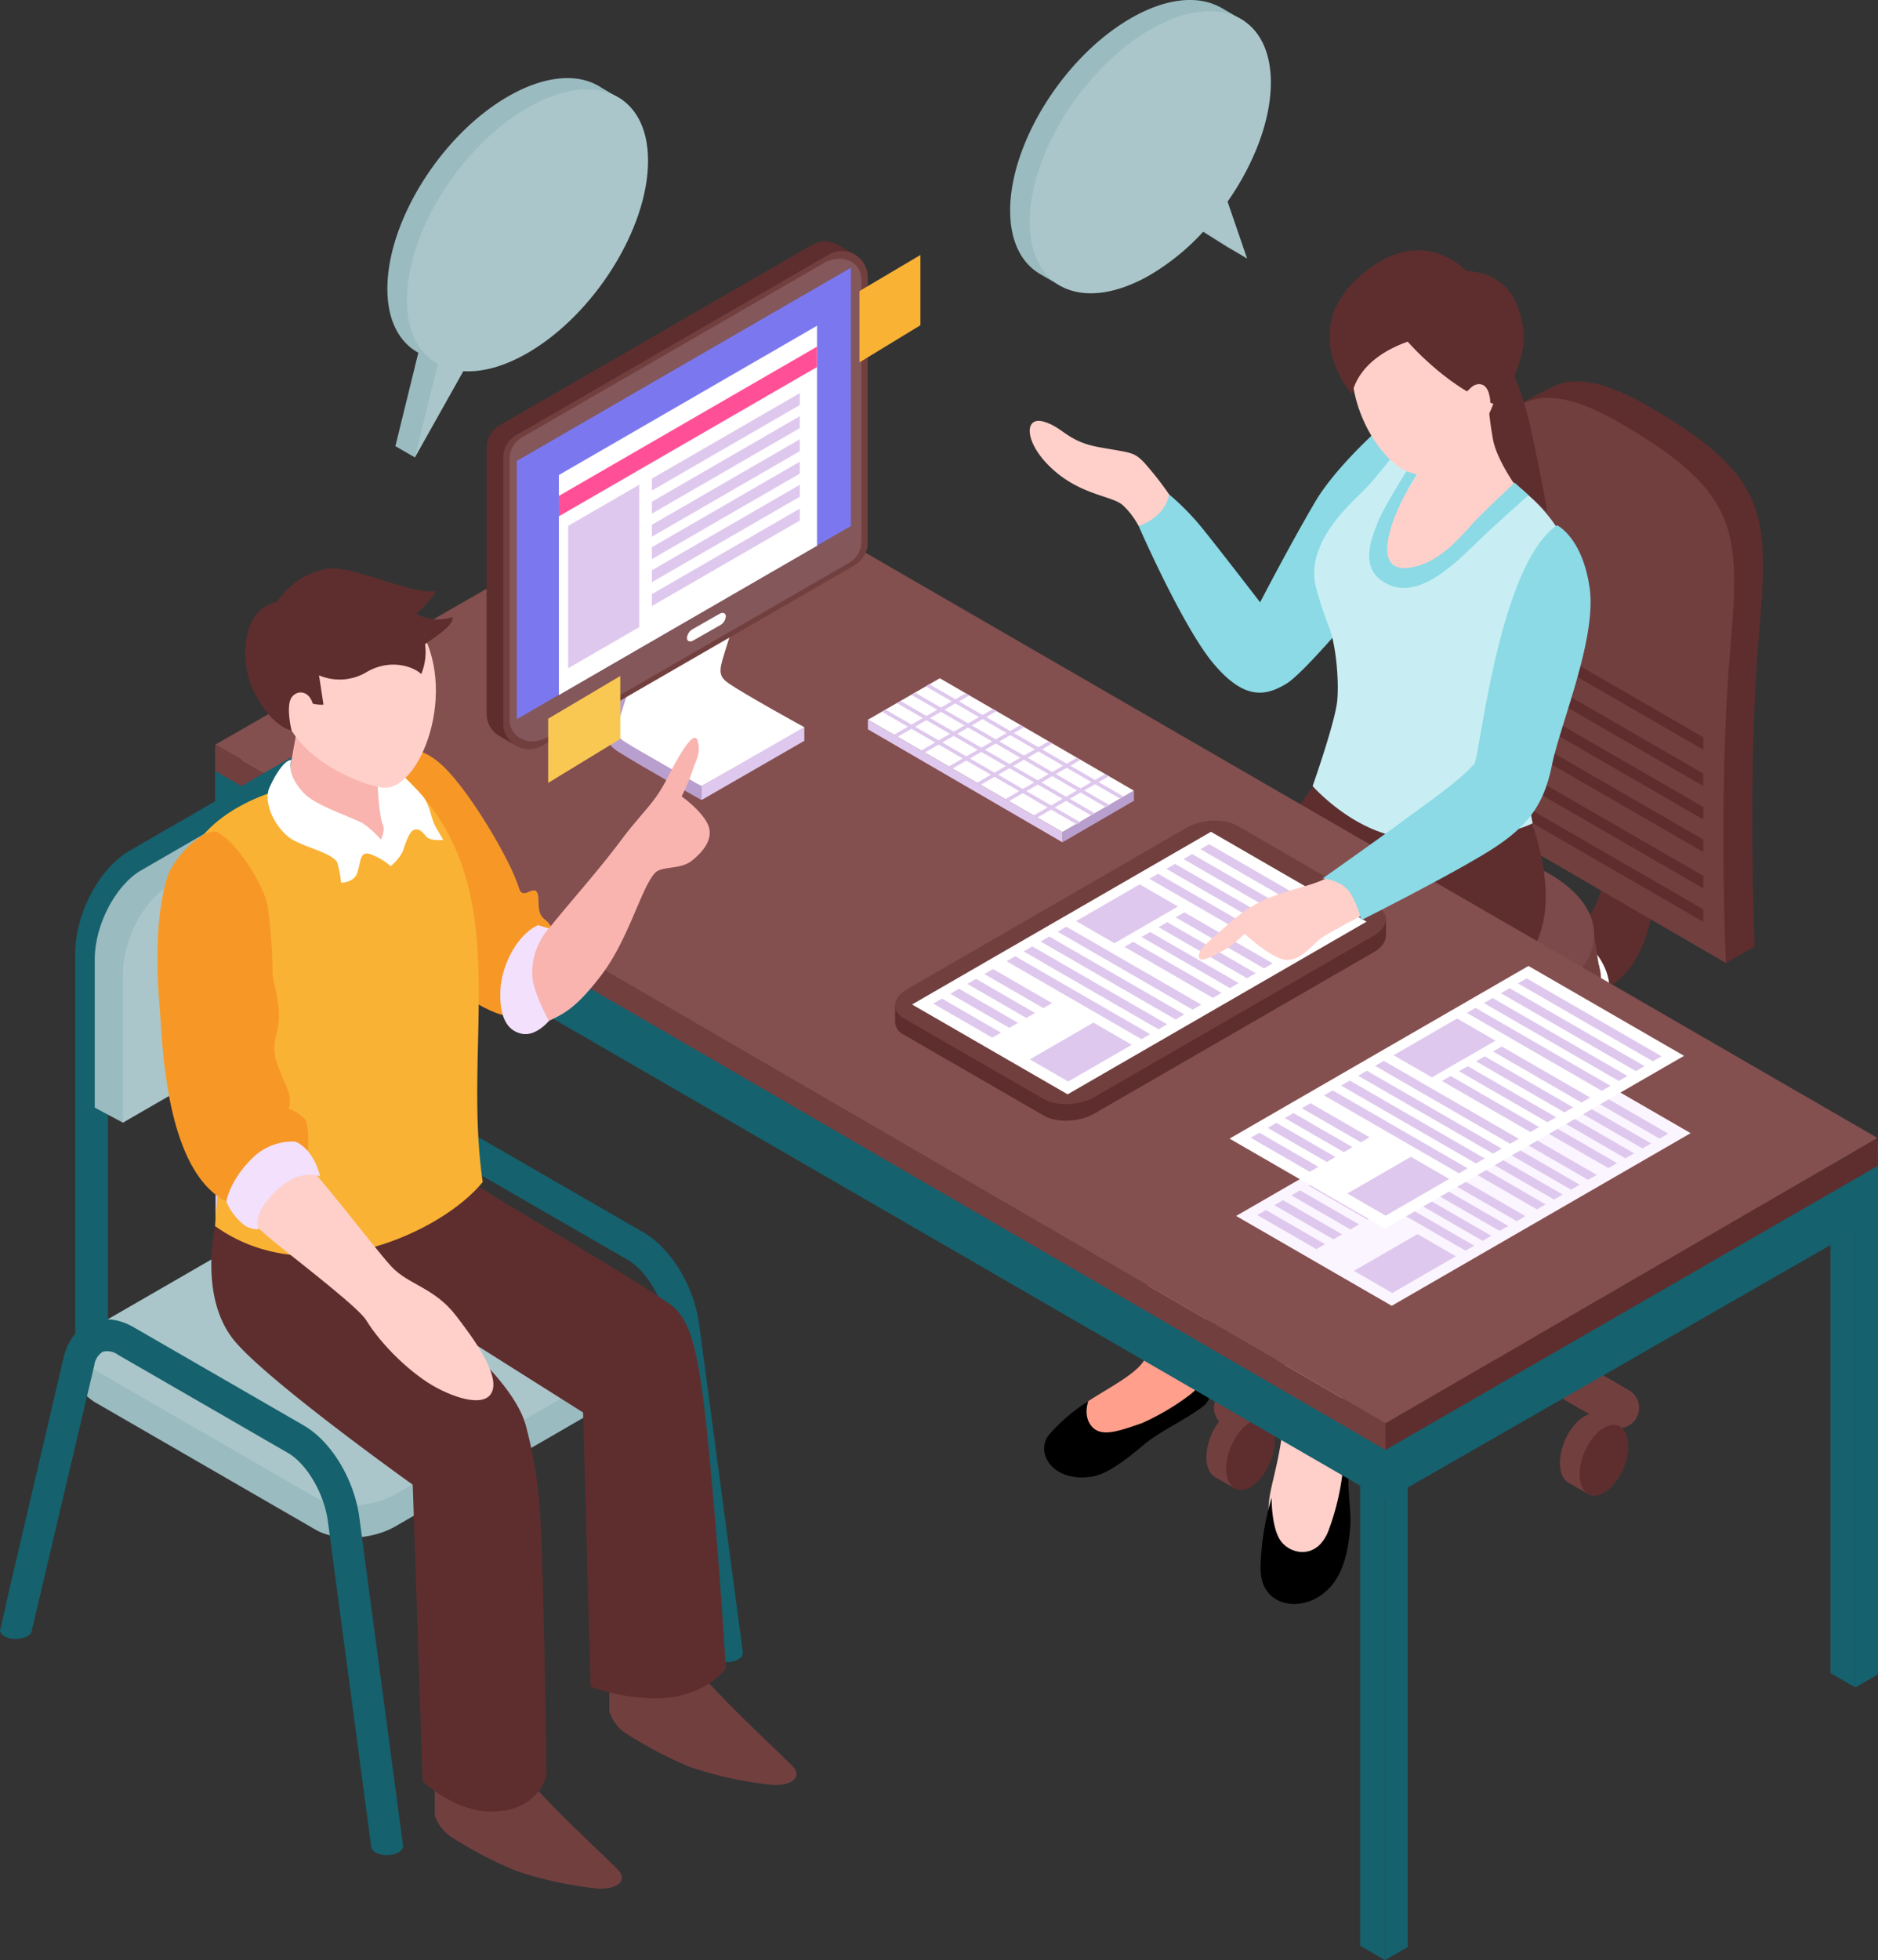 <svg id="Grupo_157056" data-name="Grupo 157056" xmlns="http://www.w3.org/2000/svg" xmlns:xlink="http://www.w3.org/1999/xlink" width="362.51" height="378.199" viewBox="0 0 362.51 378.199">
  <rect x="0" y="0" width="362.51" height="378.199" fill="#333333" stroke="none"/>
  <defs>
    <clipPath id="clip-path">
      <rect id="Rectángulo_47091" data-name="Rectángulo 47091" width="362.51" height="378.199" fill="#15616d"/>
    </clipPath>
  </defs>
  <g id="Grupo_157055" data-name="Grupo 157055" clip-path="url(#clip-path)">
    <path id="Trazado_223376" data-name="Trazado 223376" d="M124.3,40.893s-.651,26.342-.651,32.268.824,18.311-9.605,22.712-25.192,10.166-25.192,10.166l13.984,9s14.1-6.134,21.352-10.6c10.194-6.286,9.128-23.459,9.128-34.375a235.786,235.786,0,0,0-1.86-25.142Z" transform="translate(186.534 85.85)" fill="#5e2e2e"/>
    <path id="Trazado_223377" data-name="Trazado 223377" d="M92.633,122.848h0a5.6,5.6,0,0,1-5.582-5.582V65.757a5.582,5.582,0,1,1,11.164,0v51.509a5.6,5.6,0,0,1-5.582,5.582" transform="translate(182.753 126.33)" fill="#723f3f"/>
    <path id="Trazado_223378" data-name="Trazado 223378" d="M148.089,75.5c0,10.374-15.81,18.785-35.314,18.785S77.457,85.871,77.457,75.5,93.27,56.712,112.774,56.712s35.314,8.412,35.314,18.785" transform="translate(162.612 119.06)" fill="#dfc8ed"/>
    <rect id="Rectángulo_47090" data-name="Rectángulo 47090" width="70.632" height="4.088" transform="translate(240.069 191.012)" fill="#dfc8ed"/>
    <path id="Trazado_223379" data-name="Trazado 223379" d="M148.089,74.353c0,10.374-15.81,18.785-35.314,18.785S77.457,84.727,77.457,74.353,93.27,55.568,112.774,55.568s35.314,8.412,35.314,18.785" transform="translate(162.612 116.659)" fill="#fff"/>
    <path id="Trazado_223380" data-name="Trazado 223380" d="M145.29,73.1c0,9.884-15.063,17.9-33.647,17.9S78,82.98,78,73.1s15.063-17.9,33.647-17.9,33.647,8.015,33.647,17.9" transform="translate(163.744 115.88)" fill="#723f3f"/>
    <path id="Trazado_223381" data-name="Trazado 223381" d="M79.78,57.262,78,68.758h67.294l-1.785-11.5Z" transform="translate(163.742 120.215)" fill="#723f3f"/>
    <path id="Trazado_223382" data-name="Trazado 223382" d="M143.075,69.825c0,9.5-14.477,17.2-32.327,17.2s-32.327-7.7-32.327-17.2,14.471-17.2,32.327-17.2,32.327,7.7,32.327,17.2" transform="translate(164.638 110.491)" fill="#7c4a4a"/>
    <path id="Trazado_223383" data-name="Trazado 223383" d="M84.537,91.755c0,3.462-2.1,7.482-4.7,8.982s-4.7-.093-4.7-3.555,2.1-7.482,4.7-8.982,4.7.093,4.7,3.555" transform="translate(157.741 183.984)" fill="#723f3f"/>
    <path id="Trazado_223384" data-name="Trazado 223384" d="M85.207,89.833,81.581,87.7l-5.917,13.151,3.778,2.176Z" transform="translate(158.849 184.123)" fill="#723f3f"/>
    <path id="Trazado_223385" data-name="Trazado 223385" d="M85.762,92.463c0,3.462-2.1,7.482-4.7,8.982s-4.7-.093-4.7-3.555,2.1-7.482,4.7-8.982,4.7.093,4.7,3.555" transform="translate(160.313 185.471)" fill="#5e2e2e"/>
    <path id="Trazado_223386" data-name="Trazado 223386" d="M76.133,121.293h0a3.913,3.913,0,0,1,1.432-5.346l74.271-42.868a3.914,3.914,0,1,1,3.914,6.778L81.479,122.725a3.913,3.913,0,0,1-5.346-1.432" transform="translate(158.729 152.317)" fill="#723f3f"/>
    <path id="Trazado_223387" data-name="Trazado 223387" d="M151.835,122.725,77.565,79.857a3.914,3.914,0,1,1,3.915-6.778l74.271,42.864a3.915,3.915,0,0,1-3.914,6.781" transform="translate(158.729 152.317)" fill="#723f3f"/>
    <path id="Trazado_223388" data-name="Trazado 223388" d="M108.03,77.914c0,3.462-2.1,7.482-4.7,8.982s-4.7-.093-4.7-3.555,2.1-7.482,4.7-8.982,4.7.093,4.7,3.555" transform="translate(207.062 154.927)" fill="#723f3f"/>
    <path id="Trazado_223389" data-name="Trazado 223389" d="M108.7,75.991l-3.626-2.129L99.158,87.009l3.778,2.179Z" transform="translate(208.171 155.065)" fill="#723f3f"/>
    <path id="Trazado_223390" data-name="Trazado 223390" d="M109.256,78.622c0,3.462-2.1,7.482-4.7,8.982s-4.7-.093-4.7-3.555,2.1-7.482,4.7-8.982,4.7.093,4.7,3.555" transform="translate(209.636 156.413)" fill="#5e2e2e"/>
    <path id="Trazado_223391" data-name="Trazado 223391" d="M106.556,92.109c0,3.462-2.1,7.482-4.7,8.982s-4.7-.093-4.7-3.555,2.1-7.482,4.7-8.982,4.7.093,4.7,3.555" transform="translate(203.959 184.728)" fill="#723f3f"/>
    <path id="Trazado_223392" data-name="Trazado 223392" d="M107.223,90.187,103.6,88.058,97.68,101.205l3.778,2.179Z" transform="translate(205.069 184.867)" fill="#723f3f"/>
    <path id="Trazado_223393" data-name="Trazado 223393" d="M107.778,92.817c0,3.462-2.1,7.482-4.7,8.982s-4.7-.093-4.7-3.555,2.1-7.482,4.7-8.982,4.7.093,4.7,3.555" transform="translate(206.533 186.214)" fill="#5e2e2e"/>
    <path id="Trazado_223394" data-name="Trazado 223394" d="M83.582,78.7c0,3.462-2.1,7.482-4.7,8.982s-4.7-.093-4.7-3.555,2.1-7.482,4.7-8.982,4.7.093,4.7,3.555" transform="translate(155.728 156.581)" fill="#723f3f"/>
    <path id="Trazado_223395" data-name="Trazado 223395" d="M84.25,76.779,80.62,74.65,74.707,87.8l3.778,2.176Z" transform="translate(156.838 156.719)" fill="#723f3f"/>
    <path id="Trazado_223396" data-name="Trazado 223396" d="M84.81,79.41c0,3.462-2.108,7.485-4.7,8.982s-4.7-.093-4.7-3.552,2.108-7.485,4.7-8.985,4.7.093,4.7,3.555" transform="translate(158.3 158.067)" fill="#5e2e2e"/>
    <path id="Trazado_223397" data-name="Trazado 223397" d="M142.391,132.77,96.712,106.264s-4.252-31.239-2.947-48.44c1.525-20.1,1.692-44.591,28.08-29.3,23.524,13.637,23.31,21.088,21.321,44.609-2.263,26.732-.775,59.632-.775,59.632" transform="translate(196.325 49.839)" fill="#5e2e2e"/>
    <path id="Trazado_223398" data-name="Trazado 223398" d="M104.581,23.836s-7.628,2.889-10.188,5.824c-3.164,3.629,9.853,6.986,10.188,7.094s0-12.918,0-12.918" transform="translate(197.128 50.041)" fill="#5e2e2e"/>
    <path id="Trazado_223399" data-name="Trazado 223399" d="M116,63.841l-5.573,3.186-4.345-7.163,4.99-3.292Z" transform="translate(222.714 118.768)" fill="#5e2e2e"/>
    <path id="Trazado_223400" data-name="Trazado 223400" d="M140.593,133.8,94.915,107.291s-4.255-31.239-2.948-48.44c1.525-20.1,1.692-44.591,28.08-29.3,23.524,13.637,23.31,21.088,21.321,44.609-2.262,26.732-.775,59.632-.775,59.632" transform="translate(192.55 51.995)" fill="#723f3f"/>
    <path id="Trazado_223401" data-name="Trazado 223401" d="M93.771,49.5l38.163,22.034v2.421L94.177,52.15c-.13-.88-.263-1.767-.406-2.653" transform="translate(196.861 103.913)" fill="#5e2e2e"/>
    <path id="Trazado_223402" data-name="Trazado 223402" d="M93.391,47.2l39.337,22.712v2.421L93.84,49.876c-.149-.893-.3-1.785-.449-2.681" transform="translate(196.064 99.08)" fill="#5e2e2e"/>
    <path id="Trazado_223403" data-name="Trazado 223403" d="M93,44.711l40.537,23.407v2.421L93.391,47.355c-.139-.88-.267-1.76-.387-2.644" transform="translate(195.251 93.866)" fill="#5e2e2e"/>
    <path id="Trazado_223404" data-name="Trazado 223404" d="M133.995,66.351v2.421L93.12,45.173l-.332-2.613Z" transform="translate(194.798 89.35)" fill="#5e2e2e"/>
    <path id="Trazado_223405" data-name="Trazado 223405" d="M92.66,41.436c-.006-.347,0-.691-.006-1.035l41.622,24.03v2.421L92.924,42.973Z" transform="translate(194.516 84.817)" fill="#5e2e2e"/>
    <path id="Trazado_223406" data-name="Trazado 223406" d="M92.9,38.2l41.287,23.837V64.46L92.7,40.5c.056-.769.118-1.537.2-2.3" transform="translate(194.604 80.201)" fill="#5e2e2e"/>
    <path id="Trazado_223407" data-name="Trazado 223407" d="M122.092,25.49c-.443-.36-12.32,9.775-17.034,17.741s-10.69,19.486-10.69,19.486-7.057-9.168-10.68-13.693A49.319,49.319,0,0,0,76.81,41.9a19.164,19.164,0,0,1-3.257,3.254,10.73,10.73,0,0,0-2.641,2.824S79.441,67.54,85.414,74.6s10.054,6.23,14.037,3.815C102.9,76.323,113.7,63.324,113.7,63.324s18.193-29.869,8.39-37.834" transform="translate(148.872 53.494)" fill="#8bdae6"/>
    <path id="Trazado_223408" data-name="Trazado 223408" d="M91.046,40.4a63.113,63.113,0,0,0-4.888-6.22c-1.99-2.042-2.535-1.782-8.688-2.907s-6.881-3.84-10.68-4.928-3.8,4.166,1.81,9.233,11.585,5.067,13.575,6.967a15.288,15.288,0,0,1,2.972,3.933s4.993-1.435,5.9-6.078" transform="translate(134.636 54.999)" fill="#ffd0ca"/>
    <path id="Trazado_223409" data-name="Trazado 223409" d="M87.089,59.781s-1.813,3-3.905,5.728-5.694,6.633-5.5,10.587c.276,5.477.626,11.034,1.494,17.828.815,6.41,1.156,32.888.79,41.321-.149,3.4-6.329,6.326-11.338,9.577-3.905,2.529,2.731,6.8,1.494,8.564-2.073,2.954,6.363-.663,9.053-1.928s14.477-6.22,12.729-12.968,1.364-22.48,2.941-34.087a115.085,115.085,0,0,0,1.258-20.109c-.062-4.206,13.91-16.225,14.493-17.574,1.457-3.372-23.512-6.94-23.512-6.94" transform="translate(141.469 125.503)" fill="#ff9f8c"/>
    <path id="Trazado_223410" data-name="Trazado 223410" d="M83.681,78.436a16.191,16.191,0,0,0-4.342,13.913,92.714,92.714,0,0,1,1.937,16.982c.031,6.459,1.237,31.3.871,39.734s-2.325,14.043-2.895,17.6c-1.075,6.695,1.227,23.146,6.087,18.931s3.642-6.843,6.326-8.108,3.434-16.96,1.686-23.707,3.512-22.585,4.559-34.254c1.1-12.32-1.974-25.836.381-28.657,4.754-5.694,14.7-10.637,15.035-16.408.422-7.181-6.738-19.012-13.839-15.788-2.365,1.075-6.955,10.885-15.807,19.759" transform="translate(165.835 122.042)" fill="#ffd0ca"/>
    <path id="Trazado_223411" data-name="Trazado 223411" d="M141.692,52.1s9.286,18.587,2.963,30c-5.216,9.416-32.041,30.306-32.041,30.306s-4.138-8.576-16.077-11.2a106.209,106.209,0,0,1,7.668-12.738c-4.742,4.506-6.6,8.539-13.842,13.888-6.4-9.806-18.193-10.618-18.193-10.618l32.271-43.862S119.618,64.8,141.692,52.1" transform="translate(151.513 100.506)" fill="#5e2e2e"/>
    <path id="Trazado_223412" data-name="Trazado 223412" d="M130.234,48.684c-.456-2.278-3.366-6.174-6.791-9.218a18.177,18.177,0,0,0-5.34-3.555s-7.655,5.52-10.355,7.432A66.231,66.231,0,0,0,100.4,50.38l-.062-.012a56.333,56.333,0,0,1,3.834-14.3c.917-2.173,0-8.709,0-8.709s-1.02-.307-2.5-.645c-2.365,2.374-7.1,8.762-9.621,11.381-2.439,2.526-11.806,10.327-9.7,18.971a70.619,70.619,0,0,0,2.634,8.012c1.336,3.592,1.878,10.457,1.509,14.087-.422,4.169-4.742,16.414-4.742,16.414s8.024,9.156,18.3,10.048c16.179,1.407,24.181-2.873,24.181-2.873s-5.288-24.1-1.764-30.749c2.876-5.43,10.653-8.9,7.77-23.323" transform="translate(171.625 56.087)" fill="#c8eef3"/>
    <path id="Trazado_223413" data-name="Trazado 223413" d="M96.971,21.942s3.722,2.253,6.664,16.43c2.91,14.037,2.737,14.273,2.737,14.273s-3.9-3.512-6.258-5.579c-2.405-2.111-4.2-1.243-7.215-4.612-4.547-5.077,4.073-20.512,4.073-20.512" transform="translate(192.248 46.065)" fill="#5e2e2e"/>
    <path id="Trazado_223414" data-name="Trazado 223414" d="M93.727,37.048s.859,5-3.961,11.021c-1.181,1.661-5.808,10.944-1.884,13.64,4.9,3.366,11.145-3.357,13.538-5.424,2.895-2.5,11.672-7.463,11.672-7.463s-4.99-6.224-6.081-11.083a66.094,66.094,0,0,1-1.085-15.178Z" transform="translate(181.244 47.364)" fill="#ffd0ca"/>
    <path id="Trazado_223415" data-name="Trazado 223415" d="M106.71,20.331c-5.074-3.865-17.1-5.1-21.482,7.315-4.6,13.027,7.184,29.292,13.467,26.531,3.518-1.55,10.913-7.048,13-13.9,2.343-7.717-1.038-16.938-4.981-19.941" transform="translate(176.741 37.073)" fill="#ffd0ca"/>
    <path id="Trazado_223416" data-name="Trazado 223416" d="M97.9,33.21s8.8,10.178,18.156,12.466c4.407-9.94,5.269-12.68,3.171-18.974-2.442-7.315-9.974-7.1-9.974-7.1s-7.624-8.508-18.4-.759c-15.652,11.254-3.67,24.55-3.67,24.55S87.728,36.818,97.9,33.21" transform="translate(173.826 32.711)" fill="#5e2e2e"/>
    <path id="Trazado_223417" data-name="Trazado 223417" d="M90.985,26.753A12.166,12.166,0,0,1,93.167,24.4c.97-.747,2.82-.967,3.35,1.857a4.733,4.733,0,0,1-2.352,5.3Z" transform="translate(191.012 50.201)" fill="#ffd0ca"/>
    <path id="Trazado_223418" data-name="Trazado 223418" d="M113.339,31.528l2.7,2.427s-5.207,4.5-10.107,9.224S94.172,54.634,87.9,50.592C83.219,47.577,86.024,41.524,87,39s5.449-9.661,5.449-9.661l2,.614s-4.432,6.688-5.483,12.326c-.905,4.838,1.119,6.5,5.312,5.415,4.894-1.265,8.424-5.477,10.959-8.278,1.9-2.1,8.1-7.891,8.1-7.891" transform="translate(179.023 61.602)" fill="#8bdae6"/>
    <path id="Trazado_223419" data-name="Trazado 223419" d="M73.576,91.506a35.373,35.373,0,0,0-7.587,6.478c-2.789,3.49.676,9.252,8.207,8.117,3.976-.6,8.994-5.412,11.136-7,3-2.225,8.257-4.754,10.615-6.778s.905-7.147.905-7.147a11.034,11.034,0,0,1-3.71,5.136,46.551,46.551,0,0,1-9.205,5.443c-4.671,1.633-7.95,2.789-9.763.589-1.72-2.083-.6-4.838-.6-4.838" transform="translate(136.522 178.819)"/>
    <path id="Trazado_223420" data-name="Trazado 223420" d="M80.648,102.141s-.087,5.749,1.754,8.331,6.909,3.741,9.168-1.835a48.281,48.281,0,0,0,2.966-13.244,46.421,46.421,0,0,0-.161-6.4s2.309,1.733,1.432,5.669.236,9.735.04,12.7c-.462,7.057-2.29,12.267-7.367,14.545-4.082,1.832-10.067.49-9.974-6.351a51.423,51.423,0,0,1,2.142-13.417" transform="translate(164.814 186.83)"/>
    <path id="Trazado_223421" data-name="Trazado 223421" d="M18.236,152.152l-4.813-2.78V46.444l4.813,2.777Z" transform="translate(28.179 97.504)" fill="#dfc8ed"/>
    <path id="Trazado_223422" data-name="Trazado 223422" d="M19.343,46.521l-4.367,2.542V151.993l4.367-2.532Z" transform="translate(31.44 97.665)" fill="#b89fce"/>
    <path id="Trazado_223423" data-name="Trazado 223423" d="M89.522,193.628l-4.813-2.78V87.917l4.813,2.78Z" transform="translate(177.836 184.572)" fill="#15616d"/>
    <path id="Trazado_223424" data-name="Trazado 223424" d="M90.629,87.994l-4.367,2.541V193.466l4.367-2.532Z" transform="translate(181.097 184.734)" fill="#15616d"/>
    <path id="Trazado_223425" data-name="Trazado 223425" d="M118.813,176.649,114,173.869V70.941l4.813,2.777Z" transform="translate(239.329 148.933)" fill="#15616d"/>
    <path id="Trazado_223426" data-name="Trazado 223426" d="M119.92,71.018l-4.367,2.541V176.487l4.367-2.529Z" transform="translate(242.59 149.094)" fill="#15616d"/>
    <path id="Trazado_223427" data-name="Trazado 223427" d="M13.422,47.782V58.571L239.259,189.16V178.371Z" transform="translate(28.178 100.313)" fill="#15616d"/>
    <path id="Trazado_223428" data-name="Trazado 223428" d="M181.361,72.33,86.287,126.836v10.789l95.074-54.506Z" transform="translate(181.15 151.849)" fill="#15616d"/>
    <path id="Trazado_223429" data-name="Trazado 223429" d="M239.258,182.454,13.422,51.487V46.348L239.258,177.316Z" transform="translate(28.178 97.302)" fill="#723f3f"/>
    <path id="Trazado_223430" data-name="Trazado 223430" d="M86.287,125.9l94.962-55.061.112,5.359-95.074,54.84Z" transform="translate(181.149 148.718)" fill="#5e2e2e"/>
    <path id="Trazado_223431" data-name="Trazado 223431" d="M108.462,28.735,13.422,83.324,239.259,214.292l94.962-55.061Z" transform="translate(28.179 60.325)" fill="#844f4f"/>
    <path id="Trazado_223432" data-name="Trazado 223432" d="M150.507,67.647h-3.276v.133l-25.461-14.7c-2.486-1.435-6.865-1.255-9.735.4L58.477,84.4H55.746v3.508a2.919,2.919,0,0,0,1.664,2.325L84.474,105.86c2.483,1.435,6.865,1.255,9.732-.4l53.926-31.133c1.565-.9,2.34-2.064,2.343-3.171h.031Z" transform="translate(117.032 109.402)" fill="#5e2e2e"/>
    <path id="Trazado_223433" data-name="Trazado 223433" d="M121.775,52.051l27.061,15.624c2.486,1.435,2.173,3.964-.7,5.619L94.216,104.428c-2.87,1.658-7.253,1.838-9.735.406L57.417,89.21c-2.483-1.435-2.17-3.964.7-5.622L112.04,52.454c2.87-1.655,7.249-1.838,9.735-.4" transform="translate(117.023 107.244)" fill="#723f3f"/>
    <path id="Trazado_223434" data-name="Trazado 223434" d="M114.5,51.782l30.033,17.341-57.7,33.312L56.8,85.1Z" transform="translate(119.252 108.709)" fill="#fff"/>
    <path id="Trazado_223435" data-name="Trazado 223435" d="M76.412,63.662l7.4,4.274L71.54,75.021l-7.4-4.274Z" transform="translate(134.651 133.65)" fill="#dfc8ed"/>
    <path id="Trazado_223436" data-name="Trazado 223436" d="M79.292,55.053l7.4,4.274L74.42,66.413l-7.4-4.274Z" transform="translate(140.698 115.578)" fill="#dfc8ed"/>
    <path id="Trazado_223437" data-name="Trazado 223437" d="M69.516,69.708l1.674-.967L59.8,62.164l-1.674.967Z" transform="translate(122.022 130.505)" fill="#dfc8ed"/>
    <path id="Trazado_223438" data-name="Trazado 223438" d="M70.577,69.1l1.674-.967L60.858,61.551l-1.674.967Z" transform="translate(124.25 129.219)" fill="#dfc8ed"/>
    <path id="Trazado_223439" data-name="Trazado 223439" d="M71.638,68.482l1.674-.967-11.39-6.577-1.677.967Z" transform="translate(126.477 127.933)" fill="#dfc8ed"/>
    <path id="Trazado_223440" data-name="Trazado 223440" d="M72.7,67.87l1.674-.967L62.98,60.326l-1.674.967Z" transform="translate(128.705 126.647)" fill="#dfc8ed"/>
    <path id="Trazado_223441" data-name="Trazado 223441" d="M88.733,75.53l1.674-.967L64.363,59.528l-1.674.967Z" transform="translate(131.608 124.971)" fill="#dfc8ed"/>
    <path id="Trazado_223442" data-name="Trazado 223442" d="M89.794,74.917l1.674-.967L65.424,58.915l-1.674.967Z" transform="translate(133.836 123.685)" fill="#dfc8ed"/>
    <path id="Trazado_223443" data-name="Trazado 223443" d="M90.855,74.3l1.674-.967L66.485,58.3l-1.674.967Z" transform="translate(136.063 122.399)" fill="#dfc8ed"/>
    <path id="Trazado_223444" data-name="Trazado 223444" d="M91.916,73.692l1.674-.967L67.546,57.69l-1.674.967Z" transform="translate(138.291 121.113)" fill="#dfc8ed"/>
    <path id="Trazado_223445" data-name="Trazado 223445" d="M97.628,70.394l1.674-.967L73.258,54.392l-1.674.967Z" transform="translate(150.283 114.189)" fill="#dfc8ed"/>
    <path id="Trazado_223446" data-name="Trazado 223446" d="M98.689,69.781l1.674-.967L74.322,53.779l-1.677.967Z" transform="translate(152.51 112.903)" fill="#dfc8ed"/>
    <path id="Trazado_223447" data-name="Trazado 223447" d="M99.75,69.169l1.674-.967L75.38,53.167l-1.674.967Z" transform="translate(154.738 111.617)" fill="#dfc8ed"/>
    <path id="Trazado_223448" data-name="Trazado 223448" d="M100.812,68.556l1.674-.967L76.441,52.554l-1.674.967Z" transform="translate(156.965 110.331)" fill="#dfc8ed"/>
    <path id="Trazado_223449" data-name="Trazado 223449" d="M70.033,59.6,87.1,69.451l1.674-.964L71.706,58.632Z" transform="translate(147.026 123.09)" fill="#dfc8ed"/>
    <path id="Trazado_223450" data-name="Trazado 223450" d="M71.094,58.986l17.068,9.853,1.674-.967L72.768,58.019Z" transform="translate(149.253 121.804)" fill="#dfc8ed"/>
    <path id="Trazado_223451" data-name="Trazado 223451" d="M72.155,58.373l17.068,9.853,1.674-.967L73.829,57.406Z" transform="translate(151.481 120.518)" fill="#dfc8ed"/>
    <path id="Trazado_223452" data-name="Trazado 223452" d="M73.216,57.761l17.068,9.853,1.674-.967L74.89,56.794Z" transform="translate(153.709 119.232)" fill="#dfc8ed"/>
    <path id="Trazado_223453" data-name="Trazado 223453" d="M100.443,54.78C97.5,56.85,93.618,57.142,88.4,59.2s-8.421,5.588-11.44,8.173S74.47,71.2,75.357,71.2s4.64-1.835,6.406-3.406l1.767-1.568s4.525,4.262,7.5,4.974,5.907-3.22,7.284-4.187,8.87-4.909,8.87-4.909-2.715-10.163-6.744-7.324" transform="translate(156.747 113.953)" fill="#ffd0ca"/>
    <path id="Trazado_223454" data-name="Trazado 223454" d="M127.618,32.7c-10.978,7.6-14.6,42.217-15.9,45.951-2.82,3.257-7.959,6.772-13.836,11.108-5.064,3.738-15.512,11.09-15.512,11.09s3.846.26,5.43,2.988a17.735,17.735,0,0,1,2.018,5.064s15.55-7.792,24-12.909C121.872,91.113,125.058,86.8,126.632,79s8.7-24.457,7.277-34.236S127.618,32.7,127.618,32.7" transform="translate(172.933 68.641)" fill="#8bdae6"/>
    <path id="Trazado_223455" data-name="Trazado 223455" d="M134.688,64.947l30.033,17.341L107.02,115.6,76.987,98.262Z" transform="translate(161.625 136.349)" fill="#fbf5ff"/>
    <path id="Trazado_223456" data-name="Trazado 223456" d="M96.6,76.827,104,81.1,91.723,88.186l-7.4-4.274Z" transform="translate(177.024 161.29)" fill="#dfc8ed"/>
    <path id="Trazado_223457" data-name="Trazado 223457" d="M99.476,68.219l7.4,4.274L94.6,79.578,87.2,75.3Z" transform="translate(183.072 143.217)" fill="#dfc8ed"/>
    <path id="Trazado_223458" data-name="Trazado 223458" d="M89.7,82.873l1.674-.967-11.39-6.577-1.677.967Z" transform="translate(164.396 158.145)" fill="#dfc8ed"/>
    <path id="Trazado_223459" data-name="Trazado 223459" d="M90.761,82.26l1.674-.967L81.041,74.716l-1.674.967Z" transform="translate(166.623 156.858)" fill="#dfc8ed"/>
    <path id="Trazado_223460" data-name="Trazado 223460" d="M91.822,81.648l1.674-.967L82.1,74.1l-1.674.967Z" transform="translate(168.851 155.572)" fill="#dfc8ed"/>
    <path id="Trazado_223461" data-name="Trazado 223461" d="M92.883,81.035l1.674-.967L83.164,73.491l-1.674.967Z" transform="translate(171.079 154.286)" fill="#dfc8ed"/>
    <path id="Trazado_223462" data-name="Trazado 223462" d="M108.917,88.7l1.674-.967L84.546,72.693l-1.674.967Z" transform="translate(173.982 152.611)" fill="#dfc8ed"/>
    <path id="Trazado_223463" data-name="Trazado 223463" d="M109.978,88.083l1.674-.967L85.607,72.08l-1.674.967Z" transform="translate(176.209 151.324)" fill="#dfc8ed"/>
    <path id="Trazado_223464" data-name="Trazado 223464" d="M111.039,87.47l1.674-.967L86.669,71.468l-1.674.967Z" transform="translate(178.437 150.038)" fill="#dfc8ed"/>
    <path id="Trazado_223465" data-name="Trazado 223465" d="M112.1,86.857l1.674-.967L87.73,70.855l-1.674.967Z" transform="translate(180.665 148.752)" fill="#dfc8ed"/>
    <path id="Trazado_223466" data-name="Trazado 223466" d="M117.812,83.559l1.674-.967L93.442,67.557l-1.674.967Z" transform="translate(192.656 141.829)" fill="#dfc8ed"/>
    <path id="Trazado_223467" data-name="Trazado 223467" d="M118.873,82.947l1.674-.967L94.5,66.945l-1.674.967Z" transform="translate(194.884 140.543)" fill="#dfc8ed"/>
    <path id="Trazado_223468" data-name="Trazado 223468" d="M119.934,82.334l1.674-.967L95.564,66.332,93.89,67.3Z" transform="translate(197.111 139.257)" fill="#dfc8ed"/>
    <path id="Trazado_223469" data-name="Trazado 223469" d="M121,81.722l1.674-.967L96.628,65.72l-1.677.967Z" transform="translate(199.339 137.97)" fill="#dfc8ed"/>
    <path id="Trazado_223470" data-name="Trazado 223470" d="M90.217,72.764l17.068,9.853,1.674-.967L91.89,71.8Z" transform="translate(189.399 150.729)" fill="#dfc8ed"/>
    <path id="Trazado_223471" data-name="Trazado 223471" d="M91.278,72.151,108.346,82l1.674-.967L92.951,71.184Z" transform="translate(191.627 149.443)" fill="#dfc8ed"/>
    <path id="Trazado_223472" data-name="Trazado 223472" d="M92.339,71.539l17.068,9.853,1.674-.967L94.012,70.572Z" transform="translate(193.855 148.157)" fill="#dfc8ed"/>
    <path id="Trazado_223473" data-name="Trazado 223473" d="M93.4,70.926l17.068,9.853,1.674-.964L95.074,69.959Z" transform="translate(196.082 146.871)" fill="#dfc8ed"/>
    <path id="Trazado_223474" data-name="Trazado 223474" d="M134.277,60.133,164.31,77.474l-57.7,33.312L76.576,93.448Z" transform="translate(160.762 126.243)" fill="#fff"/>
    <path id="Trazado_223475" data-name="Trazado 223475" d="M96.184,72.013l7.4,4.274L91.312,83.373l-7.4-4.274Z" transform="translate(176.16 151.184)" fill="#dfc8ed"/>
    <path id="Trazado_223476" data-name="Trazado 223476" d="M99.065,63.405l7.4,4.274L94.192,74.764l-7.4-4.274Z" transform="translate(182.208 133.111)" fill="#dfc8ed"/>
    <path id="Trazado_223477" data-name="Trazado 223477" d="M89.289,78.059l1.674-.967-11.39-6.577-1.677.967Z" transform="translate(163.532 148.039)" fill="#dfc8ed"/>
    <path id="Trazado_223478" data-name="Trazado 223478" d="M90.35,77.447l1.674-.967L80.633,69.9l-1.677.967Z" transform="translate(165.76 146.753)" fill="#dfc8ed"/>
    <path id="Trazado_223479" data-name="Trazado 223479" d="M91.411,76.834l1.674-.967L81.691,69.29l-1.674.967Z" transform="translate(167.987 145.467)" fill="#dfc8ed"/>
    <path id="Trazado_223480" data-name="Trazado 223480" d="M92.472,76.221l1.674-.967-11.39-6.577-1.677.967Z" transform="translate(170.215 144.18)" fill="#dfc8ed"/>
    <path id="Trazado_223481" data-name="Trazado 223481" d="M108.505,83.881l1.674-.967L84.135,67.879l-1.674.967Z" transform="translate(173.118 142.505)" fill="#dfc8ed"/>
    <path id="Trazado_223482" data-name="Trazado 223482" d="M109.566,83.269l1.674-.967L85.2,67.267l-1.674.967Z" transform="translate(175.345 141.218)" fill="#dfc8ed"/>
    <path id="Trazado_223483" data-name="Trazado 223483" d="M110.628,82.656l1.674-.967L86.26,66.654l-1.677.967Z" transform="translate(177.573 139.932)" fill="#dfc8ed"/>
    <path id="Trazado_223484" data-name="Trazado 223484" d="M111.689,82.044l1.674-.967L87.318,66.041l-1.674.967Z" transform="translate(179.801 138.646)" fill="#dfc8ed"/>
    <path id="Trazado_223485" data-name="Trazado 223485" d="M117.4,78.746l1.674-.967L93.03,62.743l-1.674.967Z" transform="translate(191.792 131.723)" fill="#dfc8ed"/>
    <path id="Trazado_223486" data-name="Trazado 223486" d="M118.462,78.133l1.674-.967L94.091,62.131l-1.674.967Z" transform="translate(194.02 130.437)" fill="#dfc8ed"/>
    <path id="Trazado_223487" data-name="Trazado 223487" d="M119.523,77.52l1.674-.967L95.152,61.518l-1.674.967Z" transform="translate(196.247 129.151)" fill="#dfc8ed"/>
    <path id="Trazado_223488" data-name="Trazado 223488" d="M120.584,76.908l1.674-.967L96.216,60.906l-1.677.967Z" transform="translate(198.475 127.864)" fill="#dfc8ed"/>
    <path id="Trazado_223489" data-name="Trazado 223489" d="M89.805,67.95,106.873,77.8l1.674-.967L91.479,66.983Z" transform="translate(188.536 140.623)" fill="#dfc8ed"/>
    <path id="Trazado_223490" data-name="Trazado 223490" d="M90.866,67.337l17.068,9.853,1.674-.964L92.54,66.37Z" transform="translate(190.763 139.337)" fill="#dfc8ed"/>
    <path id="Trazado_223491" data-name="Trazado 223491" d="M91.927,66.725,109,76.578l1.674-.967L93.6,65.758Z" transform="translate(192.991 138.051)" fill="#dfc8ed"/>
    <path id="Trazado_223492" data-name="Trazado 223492" d="M92.988,66.112l17.068,9.853L111.73,75,94.662,65.145Z" transform="translate(195.218 136.765)" fill="#dfc8ed"/>
    <path id="Trazado_223493" data-name="Trazado 223493" d="M62.6,65.11S51.09,58.8,47.944,56.6c-2.272-1.593-1.562-2.957-.167-7.494s4.441-12.847,4.441-12.847l-2.8-.449s-3.27,10.017-4.432,13.851-1.664,6.546,1.832,8.746c4.748,3,15.788,9.385,15.788,9.385Z" transform="translate(92.607 75.175)" fill="#fff"/>
    <path id="Trazado_223494" data-name="Trazado 223494" d="M64.437,62.727c-2.56-1.571-5.4-2.529-6.279-5.942-.852-3.323.917-6.763,2.16-9.819,1.7-4.2,1.819-8.22,3.809-12.3-9.3.927-18.568,7.879-19.222,8.709-.7.883-5.849,20-6.546,22.489s.009,3.97,4.3,6.54,12.717,6.5,12.717,6.5L74.51,68.089c-3.062-1.819-6.955-3.45-10.073-5.362" transform="translate(80.037 72.781)" fill="#fff"/>
    <path id="Trazado_223495" data-name="Trazado 223495" d="M56.3,68.93S44.559,62.3,41.487,60.373c-2.349-1.478-1.41-3.121-.015-7.659S45.913,39.87,45.913,39.87l-2.808-.452s-3.267,10.017-4.429,13.851-1.959,6.812,1.537,9.019C44.962,65.282,56.3,71.611,56.3,71.611Z" transform="translate(79.116 82.754)" fill="#b89fce"/>
    <path id="Trazado_223496" data-name="Trazado 223496" d="M43.69,56.662v2.681l19.8-11.4V45.262Z" transform="translate(91.722 95.023)" fill="#dfc8ed"/>
    <path id="Trazado_223497" data-name="Trazado 223497" d="M101.34,17.557,98.457,15.89l-.025.015a4.91,4.91,0,0,0-5.269-.217L32.794,50.541a4.982,4.982,0,0,0-2.489,4.314v51.3a4.926,4.926,0,0,0,2.458,4.29l0,.019,3.341,1.934,2.058-2.154L98.144,75.615a4.98,4.98,0,0,0,2.492-4.311V20a4.945,4.945,0,0,0-.642-2.424Z" transform="translate(63.622 31.54)" fill="#5e2e2e"/>
    <path id="Trazado_223498" data-name="Trazado 223498" d="M31.345,55.471v51.3a4.983,4.983,0,0,0,7.473,4.314L99.184,76.234a4.982,4.982,0,0,0,2.492-4.314v-51.3A4.981,4.981,0,0,0,94.2,16.3L33.834,51.157a4.982,4.982,0,0,0-2.489,4.314" transform="translate(65.805 32.812)" fill="#723f3f"/>
    <path id="Trazado_223499" data-name="Trazado 223499" d="M31.735,54.749v50.2c0,3.7,4.007,5.353,7.215,3.5L97.244,74.8a4.808,4.808,0,0,0,2.405-4.166V20.147c0-3.7-4.007-5.071-7.215-3.217L34.14,50.583a4.812,4.812,0,0,0-2.405,4.166" transform="translate(66.624 33.816)" fill="#84575a"/>
    <path id="Trazado_223500" data-name="Trazado 223500" d="M49.207,40.514,44,43.477c-.632.36-1.178.164-1.215-.434A2.143,2.143,0,0,1,43.867,41.3l5.2-2.963c.632-.36,1.181-.164,1.218.437a2.142,2.142,0,0,1-1.082,1.742" transform="translate(89.819 80.102)" fill="#fff"/>
    <path id="Trazado_223501" data-name="Trazado 223501" d="M96.668,16.669V66.495l-64.48,37.267V53.936Z" transform="translate(67.577 34.995)" fill="#7b78ef"/>
    <path id="Trazado_223502" data-name="Trazado 223502" d="M84.639,20.279V62.734l-49.832,28.8V49.081Z" transform="translate(73.073 42.573)" fill="#fff"/>
    <path id="Trazado_223503" data-name="Trazado 223503" d="M84.639,21.578V25.52l-49.832,28.8V50.38Z" transform="translate(73.073 45.3)" fill="#ff5097"/>
    <path id="Trazado_223504" data-name="Trazado 223504" d="M40.6,40.973l28.552-16.5v2.3L40.6,43.27Z" transform="translate(85.234 51.376)" fill="#dfc8ed"/>
    <path id="Trazado_223505" data-name="Trazado 223505" d="M40.6,42.41l28.552-16.5v2.3L40.6,44.706Z" transform="translate(85.234 54.392)" fill="#dfc8ed"/>
    <path id="Trazado_223506" data-name="Trazado 223506" d="M40.6,43.846l28.552-16.5v2.3L40.6,46.143Z" transform="translate(85.234 57.408)" fill="#dfc8ed"/>
    <path id="Trazado_223507" data-name="Trazado 223507" d="M35.388,38.1l13.705-7.922V57.651L35.388,65.573Z" transform="translate(74.293 63.356)" fill="#dfc8ed"/>
    <path id="Trazado_223508" data-name="Trazado 223508" d="M40.6,45.243l28.552-16.5v2.3L40.6,47.54Z" transform="translate(85.234 60.34)" fill="#dfc8ed"/>
    <path id="Trazado_223509" data-name="Trazado 223509" d="M40.6,46.68l28.552-16.5v2.3L40.6,48.976Z" transform="translate(85.234 63.356)" fill="#dfc8ed"/>
    <path id="Trazado_223510" data-name="Trazado 223510" d="M40.6,48.164l28.552-16.5v2.3L40.6,50.46Z" transform="translate(85.234 66.472)" fill="#dfc8ed"/>
    <path id="Trazado_223511" data-name="Trazado 223511" d="M48.059,42.082V54.228L34.14,62.705V50.326Z" transform="translate(71.672 88.346)" fill="#f9c852"/>
    <path id="Trazado_223512" data-name="Trazado 223512" d="M65.288,15.873V29.43L53.529,36.593V22.837Z" transform="translate(112.378 33.324)" fill="#fab234"/>
    <path id="Trazado_223513" data-name="Trazado 223513" d="M105.408,63.916,67.93,42.224l-13.876,8L91.6,71.909Z" transform="translate(113.481 88.643)" fill="#fff"/>
    <path id="Trazado_223514" data-name="Trazado 223514" d="M66.169,59.181l13.8-8.015V49.223l-13.8,7.993Z" transform="translate(138.914 103.337)" fill="#b89fce"/>
    <path id="Trazado_223515" data-name="Trazado 223515" d="M91.6,66.491v1.965l-37.546-21.8V44.8Z" transform="translate(113.482 94.061)" fill="#dfc8ed"/>
    <path id="Trazado_223516" data-name="Trazado 223516" d="M65.077,56.582l-.7-.406L78.2,48.189l.71.4Z" transform="translate(135.144 101.167)" fill="#dfc8ed"/>
    <path id="Trazado_223517" data-name="Trazado 223517" d="M63.313,55.563l-.7-.406,13.826-7.987.71.4Z" transform="translate(131.44 99.027)" fill="#dfc8ed"/>
    <path id="Trazado_223518" data-name="Trazado 223518" d="M61.552,54.543l-.7-.406L74.674,46.15l.71.4Z" transform="translate(127.744 96.887)" fill="#dfc8ed"/>
    <path id="Trazado_223519" data-name="Trazado 223519" d="M59.8,53.527l-.7-.406,13.826-7.987.71.4Z" transform="translate(124.073 94.752)" fill="#dfc8ed"/>
    <path id="Trazado_223520" data-name="Trazado 223520" d="M95.194,64.685l.7-.406L58.358,42.593l-.71.4Z" transform="translate(121.026 89.419)" fill="#dfc8ed"/>
    <path id="Trazado_223521" data-name="Trazado 223521" d="M94.352,65.239l.694-.4L57.466,43.116l-.713.412Z" transform="translate(119.147 90.516)" fill="#dfc8ed"/>
    <path id="Trazado_223522" data-name="Trazado 223522" d="M93.4,65.734l.7-.406L56.567,43.636l-.716.406Z" transform="translate(117.253 91.608)" fill="#dfc8ed"/>
    <path id="Trazado_223523" data-name="Trazado 223523" d="M92.525,66.313l.759-.372L55.624,44.174l-.7.406Z" transform="translate(115.299 92.738)" fill="#dfc8ed"/>
    <path id="Trazado_223524" data-name="Trazado 223524" d="M58.085,52.529l-.7-.406,13.826-7.987.71.4Z" transform="translate(120.466 92.658)" fill="#dfc8ed"/>
    <path id="Trazado_223525" data-name="Trazado 223525" d="M56.386,51.55l-.7-.406,13.826-7.987.71.4Z" transform="translate(116.899 90.602)" fill="#dfc8ed"/>
    <path id="Trazado_223526" data-name="Trazado 223526" d="M59.316,46.967c-2.647-1.528-5.849-1.358-9.025.471L15.233,67.68C9.32,71.092,4.686,79.82,4.686,87.55V166.9H11V87.55c0-5.5,3.385-12.088,7.389-14.4L53.449,52.908a4.369,4.369,0,0,1,1.971-.651,1.438,1.438,0,0,1,.738.18c.7.4,1.522,1.829,1.522,4.516v82.025A38.5,38.5,0,0,1,64,136.511V56.953c0-4.63-1.708-8.269-4.68-9.986" transform="translate(9.838 96.429)" fill="#15616d"/>
    <path id="Trazado_223527" data-name="Trazado 223527" d="M61.114,50.71,55.526,47.8c-1.537-.766-3.468-.682-5.6.545L14.872,68.591C9.919,71.451,5.9,79.122,5.9,85.724V114.39l5.433,2.895L58.9,83.8v-27.8Z" transform="translate(12.391 99.321)" fill="#9abbc0"/>
    <path id="Trazado_223528" data-name="Trazado 223528" d="M60.648,84.754V56.088c0-6.6-4.014-9.639-8.967-6.778L16.622,69.549C11.669,72.409,7.655,80.08,7.655,86.682v28.669Z" transform="translate(16.071 101.259)" fill="#aac6ca"/>
    <path id="Trazado_223529" data-name="Trazado 223529" d="M90.5,108.145c-1.032-7.29-5.436-14.508-10.711-17.555L46.99,71.655c-2.9-1.674-5.889-1.993-8.424-.893-2.551,1.1-4.383,3.53-5.151,6.831L23.178,121.345l-1.891,8.4a1.01,1.01,0,0,0-.121.347c.012.961,1.4,1.723,3.106,1.7s3.078-.812,3.065-1.773L39.366,78.982A3.626,3.626,0,0,1,41,76.37a3.487,3.487,0,0,1,2.938.576l32.8,18.937c3.636,2.1,6.955,7.739,7.714,13.117l8.356,62.79c.012.958,1.4,1.72,3.106,1.7s3.078-.812,3.065-1.773Z" transform="translate(44.436 147.207)" fill="#15616d"/>
    <path id="Trazado_223530" data-name="Trazado 223530" d="M118.637,95.994c-1.795-2.166-4.246.676-5.542,2.554l-38.969-22.5c-3.918-2.263-10.823-1.977-15.348.635L11.693,103.869c-1.429-1.906-3.8-4.37-5.291-2.176-2.356,3.456-2.29,8.613.394,11.142a12.117,12.117,0,0,0,1.534,1.2l42.734,24.674c3.918,2.259,10.826,1.974,15.348-.638l49.345-28.49a10.366,10.366,0,0,0,3.583-3.484,8.97,8.97,0,0,0-.7-10.1" transform="translate(9.879 156.451)" fill="#9abbc0"/>
    <path id="Trazado_223531" data-name="Trazado 223531" d="M50.4,136.7,7.666,112.031c-3.918-2.259-3.422-6.248,1.1-8.861L58.115,74.68c4.522-2.61,11.427-2.9,15.348-.635L116.2,98.719c3.918,2.259,3.422,6.248-1.1,8.861l-49.345,28.49c-4.525,2.61-11.431,2.9-15.348.635" transform="translate(10.546 152.245)" fill="#aac6ca"/>
    <path id="Trazado_223532" data-name="Trazado 223532" d="M69.336,120.159C68.3,112.869,63.9,105.65,58.625,102.6l-32.8-18.934c-2.9-1.674-5.889-1.993-8.424-.893-2.551,1.1-4.383,3.53-5.151,6.831L2.012,133.359l-1.891,8.4a1.01,1.01,0,0,0-.121.347c.012.961,1.4,1.723,3.106,1.7s3.078-.815,3.065-1.773L18.2,91a3.619,3.619,0,0,1,1.63-2.613,3.488,3.488,0,0,1,2.938.576l32.8,18.934c3.636,2.1,6.955,7.742,7.714,13.12l8.356,62.79c.012.958,1.4,1.72,3.106,1.7s3.078-.812,3.068-1.773Z" transform="translate(0 172.429)" fill="#15616d"/>
    <path id="Trazado_223533" data-name="Trazado 223533" d="M64.456,112.823c3.893,3.8,5.1,4.888,8.712,8.415,2.111,2.058.372,3.952-3.648,3.8A72.243,72.243,0,0,1,53.5,121.57a81.422,81.422,0,0,1-11.992-6.251,7.951,7.951,0,0,1-3.561-4.5v-6.332L57.1,105.3s3.149,3.425,7.355,7.525" transform="translate(79.665 219.356)" fill="#723f3f"/>
    <path id="Trazado_223534" data-name="Trazado 223534" d="M53.584,122.557c3.893,3.8,5.1,4.888,8.712,8.415,2.108,2.058.372,3.952-3.651,3.8A72.255,72.255,0,0,1,42.628,131.3a81.417,81.417,0,0,1-11.992-6.251,7.952,7.952,0,0,1-3.561-4.5V109.375l19.151,5.656s3.152,3.425,7.358,7.525" transform="translate(56.841 229.62)" fill="#723f3f"/>
    <path id="Trazado_223535" data-name="Trazado 223535" d="M14.4,85.526,52.666,70.81a108.507,108.507,0,0,0,17.8,13c6.732,4.063,25.272,14.964,31.211,19.157,3.657,2.585,5.3,8.164,6.726,20.726,2.352,20.744,4.079,49.568,4.079,49.568s-4.138,5.793-13.52,5.759a36.431,36.431,0,0,1-12.584-2.266l-1.46-52.882L55.356,105.219s16,11.551,18.553,21.314c2.049,7.845,2.737,13.857,3.047,23.648.669,21.085.89,43.729.89,43.729s-1.389,6.992-10.77,6.955c-7.2-.028-13.135-5.886-13.135-5.886l-1.9-57.168S24.985,118.525,17.9,110.367c-7.941-9.134-3.5-24.842-3.5-24.842" transform="translate(27.63 148.657)" fill="#5e2e2e"/>
    <path id="Trazado_223536" data-name="Trazado 223536" d="M23.761,49.389s4.652-6.425,11.911.477c5.2,4.94,13.042,18.234,14.638,23.54.883,2.935,3.769-2.352,3.769,2.712,0,3.319,1.327,2.991,2.163,4.308,2.185,3.44-.812,15.856-7.841,17.6C44.7,98,34.507,91.894,30.487,83.8c-6.871-13.842-6.726-34.406-6.726-34.406" transform="translate(49.883 97.978)" fill="#f79826"/>
    <path id="Trazado_223537" data-name="Trazado 223537" d="M53.446,48.2a5.429,5.429,0,0,0-2.486,2.334l-19.709.363S15.231,54.2,11.459,66.605c-.276,3.9,5.129,16.8,5.405,17.6,5.009,14.589,1.667,36.508.617,51.171,17.973,12.937,43.54,1.491,51.664-8.5-4.2-28.7,7.1-57.937-15.7-78.684" transform="translate(24.035 101.186)" fill="#fab234"/>
    <path id="Trazado_223538" data-name="Trazado 223538" d="M35.766,55.41,20.8,44.537,17.632,62.126a27.789,27.789,0,0,0,7.528,5.991c3.75,1.965,7.606,1.457,11.7,2.734,1.717-3.078,0-6.822,0-6.822Z" transform="translate(37.016 93.5)" fill="#f9b4af"/>
    <path id="Trazado_223539" data-name="Trazado 223539" d="M27.472,47.96a62.164,62.164,0,0,1,4.888,4.913c1.574,1.922,1.513,4.2,2.582,6.05s1.416,2.424,1.416,2.424-2.538.344-3.347-.694-1.5-1.615-2.424-1.153-1.615,2.91-2.077,4.166a9.039,9.039,0,0,1-2.3,2.768l-2.774-3.614s2.024-2.628,1.243-4.472-1.013-8.309-1.013-8.309Z" transform="translate(49.197 100.686)" fill="#fff"/>
    <path id="Trazado_223540" data-name="Trazado 223540" d="M20.016,42.094c-3.31,4.218-4.336,14.793.223,22.235,4.048,6.614,13.29,10.355,17.394,11.015C44.963,76.529,52.87,56.28,44.5,43.9c-7.981-11.809-20.227-7.234-24.488-1.8" transform="translate(36.045 76.609)" fill="#ffd0ca"/>
    <path id="Trazado_223541" data-name="Trazado 223541" d="M31.023,35.459a14.85,14.85,0,0,0-9.639,6.4c-7.473,1.59-6.707,12.348-4.854,16.411,3.58,7.848,7.671,8.387,7.671,8.387s-1.066-4.28-.124-6.143c.809-1.593,3.35-1.869,4.209.964a6.463,6.463,0,0,0,2.077.2L29.5,56.023a10.132,10.132,0,0,0,9.205-.642c4.534-2.622,8.948-1.1,10.526.394a11.157,11.157,0,0,0,.741-5.768c2.9-2.036,5.663-3.862,5.244-5.247a8.421,8.421,0,0,1-6.949-.654,16.648,16.648,0,0,0,3.794-4.327c-5.1.654-16.123-5.123-21.039-4.321" transform="translate(32.081 74.281)" fill="#5e2e2e"/>
    <path id="Trazado_223542" data-name="Trazado 223542" d="M21.275,47.313s-1.3,2.557,2.5,6.493c2.278,2.362,9.376,4.6,11.344,5.768a18.955,18.955,0,0,1,3.725,3.459,10.4,10.4,0,0,1,1.144,2.941l.431,1.816a12.73,12.73,0,0,0-3.84-2.287c-2.151-.753-1.86,1.3-2.613,3.577-.623,1.884-3.118,1.931-3.118,1.931a20.571,20.571,0,0,0-.753-3.973c-1.218-2.015-7.129-3.013-9.466-4.947-3.121-2.582-4.711-7-3.608-9.456s2.876-5.362,4.259-5.322" transform="translate(34.991 99.328)" fill="#fff"/>
    <path id="Trazado_223543" data-name="Trazado 223543" d="M21.464,51.945c3.955,2.067,9.019,10.538,9.611,14.186a96.83,96.83,0,0,1,.964,13.1c.406,3.292,2.027,6.918.744,11.579a9.958,9.958,0,0,0-.152,4.875c1.736,5.315,3.344,6.453,2.554,9.574a8.03,8.03,0,0,1,2.913,1.8c1.122.986.778,6.385.778,6.385s-12.928,11.114-15.767,9.682c-12.069-6.075-12.36-31.834-12.853-37.3-.849-9.438-.58-18.677,1.469-25.272,1.237-3.983,7.315-9.884,9.738-8.616" transform="translate(20.582 108.684)" fill="#f79826"/>
    <path id="Trazado_223544" data-name="Trazado 223544" d="M25.97,71.536c3.775,3.019,15.9,19.16,19.182,22.675s8.285,4.039,12.438,9.441c3.109,4.042,7.838,10.442,7.16,14.046s-5.951,2.455-10.665,0c-4.959-2.579-10.888-8.353-13.817-13.154-1.358-2.232-10.823-9.571-16.972-14.48-7.132-5.7-8.805-8.874-8.805-8.874s2.027-8.9,11.48-9.655" transform="translate(30.42 150.182)" fill="#ffd0ca"/>
    <path id="Trazado_223545" data-name="Trazado 223545" d="M32.19,77.8a12.009,12.009,0,0,0-2.325-4.841c-1.717-1.925-2.762-1.888-2.762-1.888a11.141,11.141,0,0,0-8.427,3.663c-3.983,4.094-4.581,7.906-4.581,7.906a11.4,11.4,0,0,0,3.288,4.423,4.349,4.349,0,0,0,2.966.93s-1.671-2.356,3.093-7.16S32.19,77.8,32.19,77.8" transform="translate(29.593 149.177)" fill="#f3e0fc"/>
    <path id="Trazado_223546" data-name="Trazado 223546" d="M39.73,82.31c3.688-4.609,9.146-10.665,13.52-16.51s6.419-7.029,8.982-12.044c3.378-6.608,5.458-9.363,5.963-6.974.511,2.424-.462,3.453-1.128,5.635a33.385,33.385,0,0,1-2.046,4.807s3.76,2.662,5.027,5.325-.707,5.244-3.062,7.091-5.821.893-7.178,2.442c-2.659,3.034-5.033,12.769-10.346,19.724s-7.668,7.519-10.752,9.09c-3.546,1.813-5.421.046-6.679-1.77-.756-1.091.006-2.752.127-4.445.325-4.516,6.087-10.519,7.572-12.373" transform="translate(66.551 96.429)" fill="#f9b4af"/>
    <path id="Trazado_223547" data-name="Trazado 223547" d="M38.435,57.592l2.111.629a13.006,13.006,0,0,0-3.236,8.8c-.056,3.084,3.236,9.05,3.236,9.05s-2.52,3.084-5.284,2.47-4.2-3.121-4.1-7.959,2.991-10.975,7.271-12.993" transform="translate(65.413 120.908)" fill="#f3e0fc"/>
    <path id="Trazado_223548" data-name="Trazado 223548" d="M68.418,9.828l1.221-.635L65.362,6.657h0l-.012-.009C61.079,3.865,54.623,4.246,47.4,8.415c-12.856,7.423-23.276,24.033-23.276,37.1,0,6.075,2.272,10.287,5.976,12.339L25.672,75.879l3.775,2.176,6.831-18.767A23.775,23.775,0,0,0,47.4,55.739c12.853-7.42,23.276-24.03,23.276-37.1a16.172,16.172,0,0,0-2.259-8.812" transform="translate(50.648 10.207)" fill="#9abbc0"/>
    <path id="Trazado_223549" data-name="Trazado 223549" d="M48.617,9.118c-12.853,7.423-23.276,24.033-23.276,37.1,0,6.078,2.275,10.29,5.979,12.342L26.891,76.582l9.342-16.641c3.589.226,7.826-.868,12.385-3.5,12.856-7.42,23.276-24.033,23.276-37.1S61.474,1.7,48.617,9.118" transform="translate(53.2 11.679)" fill="#aac6ca"/>
    <path id="Trazado_223550" data-name="Trazado 223550" d="M101.112,36.732c5.1-7.287,8.353-15.68,8.353-22.973a16.992,16.992,0,0,0-1.76-8.006l.325-1.726-4.609-2.675-.025.015c-4.259-2.3-10.38-1.776-17.208,2.166-12.853,7.423-23.276,24.033-23.276,37.1,0,5.926,2.16,10.085,5.7,12.193l4.1,2.383,1.358-.843c3.533.158,7.671-.942,12.115-3.508A44.83,44.83,0,0,0,96.5,42.429l8.362,5.241,3.772,2.179Z" transform="translate(132.076 -0.001)" fill="#9abbc0"/>
    <path id="Trazado_223551" data-name="Trazado 223551" d="M102.329,37.448c5.1-7.287,8.353-15.68,8.353-22.973,0-13.07-10.42-17.648-23.276-10.225S64.129,28.283,64.129,41.35,74.552,59,87.405,51.575a44.831,44.831,0,0,0,10.315-8.43l8.362,5.241Z" transform="translate(134.631 1.459)" fill="#aac6ca"/>
  </g>
</svg>
